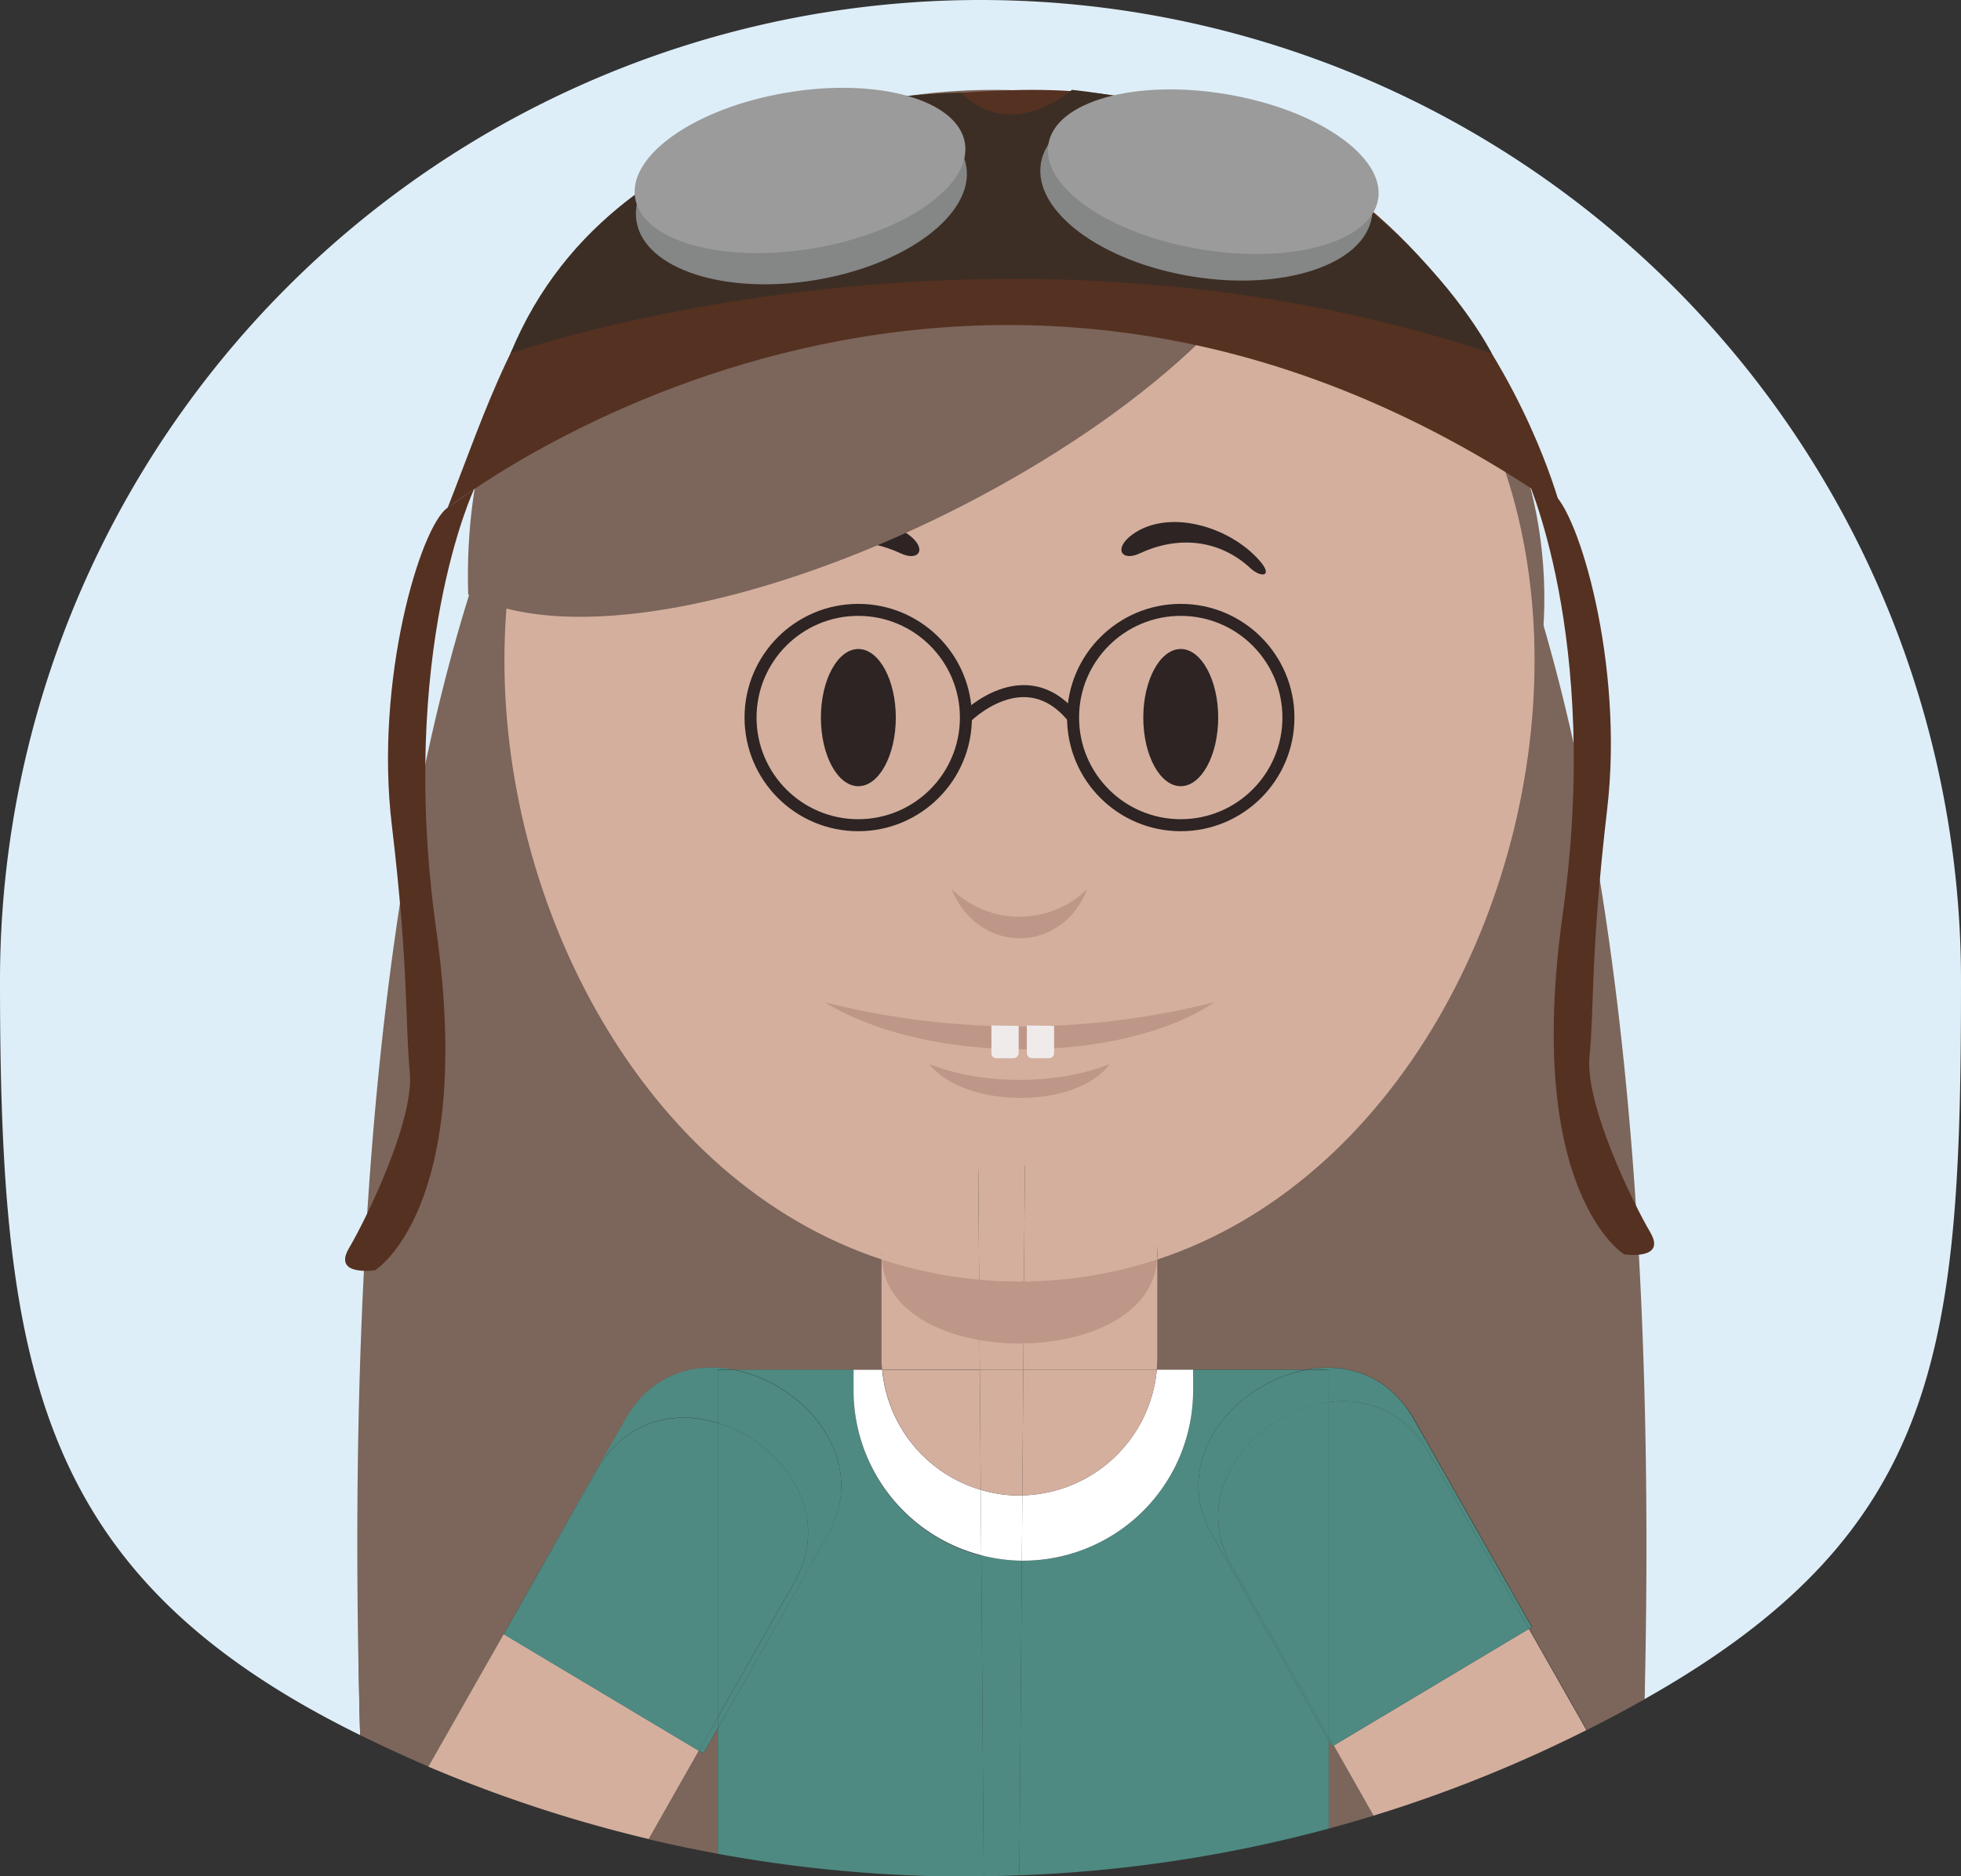 <svg xmlns="http://www.w3.org/2000/svg" viewBox="0 0 326.7 312.64"><rect x="0" y="0" width="326.7" height="312.64" fill="#333333" stroke="none"/><defs><style>.cls-1{fill:#deeef8;}.cls-2,.cls-4{fill:#7c655a;}.cls-15,.cls-16,.cls-2,.cls-3,.cls-8{fill-rule:evenodd;}.cls-3,.cls-9{fill:#bf9788;}.cls-5{fill:#d4af9e;}.cls-6{fill:#4e8a81;}.cls-7{fill:#fff;}.cls-8{fill:#2d2423;}.cls-10{fill:#553121;}.cls-11{fill:#3c2e24;}.cls-12{fill:#858686;}.cls-13{fill:#9b9b9b;}.cls-14,.cls-15{fill:none;stroke:#2d2423;stroke-miterlimit:10;stroke-width:2px;}.cls-16{fill:#f0ebeb;}</style></defs><title>ikon</title><g id="Layer_2" data-name="Layer 2"><g id="Layer_1-2" data-name="Layer 1"><path class="cls-1" d="M163.59,117.08l.73,95.2a16.35,16.35,0,0,1,5.12-.83c.29,0,.58,0,.87,0l.73-94.41S278.8,75.55,273.92,283.15c49.69-28,52.78-58.7,52.78-119.8a163.35,163.35,0,0,0-326.7,0c0,64.34,5.88,99.14,60,125.76C53.91,77,163.59,117.08,163.59,117.08Z"/><path class="cls-2" d="M186.73,29.61c6.72,32.8,49.84,73.38,70.35,75.64C260.65,57.22,217.34,20,186.73,29.61Z"/><path class="cls-3" d="M182.46,148.5c-4.84,12.34-20.39,12.13-25.23,0A18,18,0,0,0,182.46,148.5Z"/><path class="cls-4" d="M83.91,272.28l0,0,20.28-35.74c4.27-7.52,11.38-9.6,18.16-8.28H147c-.06-.67-.11-1.34-.11-2V173.55a23.07,23.07,0,0,1,15.79-21.8l-1-133.88S51.46-9.14,60,289.11q5.63,2.77,11.42,5.26Z"/><path class="cls-4" d="M119.6,288l-2.4,4.22-.77-.47-8.35,14.72q5.7,1.35,11.52,2.42Z"/><path class="cls-4" d="M172.1,17.87l-1,132.77a23,23,0,0,1,21.75,22.91v52.66c0,.68-.05,1.35-.11,2h24.91c6.71-1.24,13.72.88,18,8.33l19.61,34.56-.48.29,9.58,16.87c3.26-1.63,6.47-3.35,9.63-5.13C280.78-8.78,172.1,17.87,172.1,17.87Z"/><path class="cls-4" d="M221.94,291l-.58-1v14.69c2.51-.68,5-1.39,7.47-2.15l-6.63-11.69Z"/><path class="cls-5" d="M222.2,290.84l6.63,11.69a227.55,227.55,0,0,0,35.46-14.25l-9.58-16.87Z"/><path class="cls-5" d="M83.91,272.28,71.37,294.37a229.27,229.27,0,0,0,36.71,12.06l8.35-14.72Z"/><polygon class="cls-6" points="221.36 289.99 221.94 291 222.2 290.84 221.36 289.37 221.36 289.99"/><path class="cls-6" d="M221.36,233.64c6.31-.81,12.78,1.52,16.82,8.62l16.53,29.15.48-.29-19.61-34.56c-4.23-7.45-11.24-9.57-18-8.33h3.73Z"/><path class="cls-6" d="M221.36,233.64v55.73l.84,1.47,32.51-19.43-16.53-29.15C234.14,235.16,227.67,232.83,221.36,233.64Z"/><polygon class="cls-6" points="116.43 291.71 117.2 292.18 119.6 287.95 119.6 286.12 116.43 291.71"/><path class="cls-6" d="M119.6,237.09v-8.86h2.71c-6.78-1.32-13.89.76-18.16,8.28L83.87,272.25l0,0L99.4,245C104.17,236.59,112.33,234.87,119.6,237.09Z"/><path class="cls-6" d="M119.6,286.12v-49c-7.27-2.22-15.43-.5-20.2,7.89l-15.49,27.3,32.52,19.43Z"/><path class="cls-6" d="M163.48,259.14l.41,53.46q3,0,5.94-.14l.41-52.41A27.9,27.9,0,0,1,163.48,259.14Z"/><path class="cls-6" d="M142.2,231.78v-3.55H122.31c11.84,2.3,22.67,15,15.6,27.47L119.6,288v20.89a230.86,230.86,0,0,0,41.68,3.79c.87,0,1.74,0,2.61,0l-.41-53.46A28.37,28.37,0,0,1,142.2,231.78Z"/><path class="cls-6" d="M221.36,290,201.9,255.7c-7.11-12.53,3.85-25.28,15.73-27.47H198.77v3.55a28.36,28.36,0,0,1-28.29,28.28h-.24l-.41,52.41a229.59,229.59,0,0,0,51.53-7.78Z"/><path class="cls-6" d="M201.9,255.7,221.36,290v-.62L205.24,261c-7.3-12.85,4.11-25.78,16.12-27.32v-5.41h-3.73C205.75,230.42,194.79,243.17,201.9,255.7Z"/><path class="cls-6" d="M205.24,261l16.12,28.41V233.64C209.35,235.18,197.94,248.11,205.24,261Z"/><path class="cls-6" d="M119.6,237.09c10.63,3.26,19.34,14.95,12.74,26.58L119.6,286.12V288l18.31-32.26c7.07-12.46-3.76-25.17-15.6-27.47H119.6Z"/><path class="cls-6" d="M119.6,237.09v49l12.74-22.45C138.94,252,130.23,240.35,119.6,237.09Z"/><path class="cls-7" d="M169.84,249.19a22.56,22.56,0,0,1-6.45-.95l.09,10.9a27.9,27.9,0,0,0,6.76.91l.08-10.89Z"/><path class="cls-7" d="M163.48,259.14l-.09-10.9a23.07,23.07,0,0,1-16.42-20H142.2v3.55A28.37,28.37,0,0,0,163.48,259.14Z"/><path class="cls-7" d="M170.32,249.16l-.08,10.89h.24a28.36,28.36,0,0,0,28.29-28.28v-3.55h-6.05A23,23,0,0,1,170.32,249.16Z"/><path class="cls-5" d="M170.48,228.23l.6-77.59c-.41,0-.82-.07-1.24-.07a22.86,22.86,0,0,0-7.19,1.18l.59,76.48Z"/><path class="cls-5" d="M162.65,151.75a23.07,23.07,0,0,0-15.79,21.8v52.66c0,.68,0,1.35.11,2h16.27Z"/><path class="cls-5" d="M192.72,228.23c.06-.67.11-1.34.11-2V173.55a23,23,0,0,0-21.75-22.91l-.6,77.59Z"/><path class="cls-5" d="M170.32,249.16l.16-20.93h-7.24l.15,20a22.56,22.56,0,0,0,6.45.95Z"/><path class="cls-5" d="M163.39,248.24l-.15-20H147A23.07,23.07,0,0,0,163.39,248.24Z"/><path class="cls-5" d="M170.32,249.16a23,23,0,0,0,22.4-20.93H170.48Z"/><path class="cls-5" d="M169.84,25.58c-118.79,0-102.33,158.16-22.92,184.29,0-.27-.06-.52-.06-.8,0-19.74,46-19.74,46,0,0,.28-.05.53-.06.8C272.18,183.74,288.64,25.58,169.84,25.58Z"/><path class="cls-8" d="M196.71,131c3.43,0,6.24-5.14,6.24-11.43s-2.81-11.43-6.24-11.43-6.24,5.13-6.24,11.43S193.27,131,196.71,131Z"/><path class="cls-8" d="M143,131c3.44,0,6.24-5.14,6.24-11.43s-2.8-11.43-6.24-11.43-6.24,5.13-6.24,11.43S139.55,131,143,131Z"/><path class="cls-8" d="M151.25,89c-6-4.25-16-1.3-21.05,4.3-2.52,2.81-.34,3,1.37,1.43,5.52-5.15,12.56-5.31,18.46-2.54C153.16,93.67,154.58,91.37,151.25,89Z"/><path class="cls-8" d="M188.74,89c6-4.25,16-1.3,21,4.3,2.53,2.81.35,3-1.36,1.43-5.52-5.15-12.57-5.31-18.46-2.54C186.83,93.67,185.41,91.37,188.74,89Z"/><path class="cls-9" d="M146.92,209.87c1.23,18.65,44.62,18.65,45.85,0a73.63,73.63,0,0,1-45.85,0Z"/><path class="cls-3" d="M202.29,167c-15.11,10.27-47.55,10.62-64.89,0A132.82,132.82,0,0,0,202.29,167Z"/><path class="cls-3" d="M184.92,177.27c-5.62,7.63-24.19,7.51-30.15,0C163.46,180.81,176.23,180.82,184.92,177.27Z"/><path class="cls-2" d="M215.82,33.79C204.51,70.82,111.91,116.14,78,99.07,75.35,11.51,185-2.84,215.82,33.79Z"/><path class="cls-10" d="M74.55,84.68S161.11,16,260,84.68c0,0-18.27-72-91.53-69.65S87.17,52.51,74.55,84.68Z"/><path class="cls-11" d="M85.06,58.87s79.6-27.9,163.46,0c0,0-19.38-38.51-69.94-43.9,0,0-10,8.91-18.43.49C160.15,15.46,103.24,14.69,85.06,58.87Z"/><ellipse class="cls-12" cx="133.51" cy="32.31" rx="27.85" ry="14.55" transform="translate(-3.5 22.47) rotate(-9.5)"/><ellipse class="cls-13" cx="133.28" cy="28.41" rx="27.85" ry="13.16" transform="translate(-2.86 22.38) rotate(-9.5)"/><ellipse class="cls-12" cx="201.87" cy="32.58" rx="14.55" ry="27.85" transform="matrix(0.16, -0.99, 0.99, 0.16, 136.43, 226.31)"/><ellipse class="cls-13" cx="202.11" cy="28.61" rx="13.1" ry="27.85" transform="translate(140.55 223.23) rotate(-80.5)"/><path class="cls-10" d="M79,81.46S66.18,108.59,72.69,155s-10.2,56.65-10.2,56.65-7.16,1.08-4.34-3.69,10.9-21.27,10.12-29.3-.13-17.15-3-41.24,4.74-49.57,9.24-52.78Z"/><path class="cls-10" d="M254,78.74s12.86,27.13,6.35,73.58S270.58,209,270.58,209s7.16,1.08,4.34-3.69S264,184,264.81,176s.13-17.14,2.95-41.23S263,85.17,258.53,82Z"/><circle class="cls-14" cx="142.98" cy="119.56" r="17.94"/><circle class="cls-14" cx="196.71" cy="119.56" r="17.94"/><path class="cls-15" d="M160.92,119.56s9.8-9.91,17.85,0"/><path class="cls-16" d="M165.17,170.87v4.65a.8.8,0,0,0,.8.8h2.87a.87.87,0,0,0,.87-.87v-4.51Z"/><path class="cls-16" d="M171.07,170.87v4.57a.88.88,0,0,0,.88.88h2.83a.83.83,0,0,0,.83-.83v-4.55Z"/><path class="cls-3" d="M181.16,148.11c-4.34,11.07-18.29,10.87-22.63,0A16.13,16.13,0,0,0,181.16,148.11Z"/></g></g></svg>